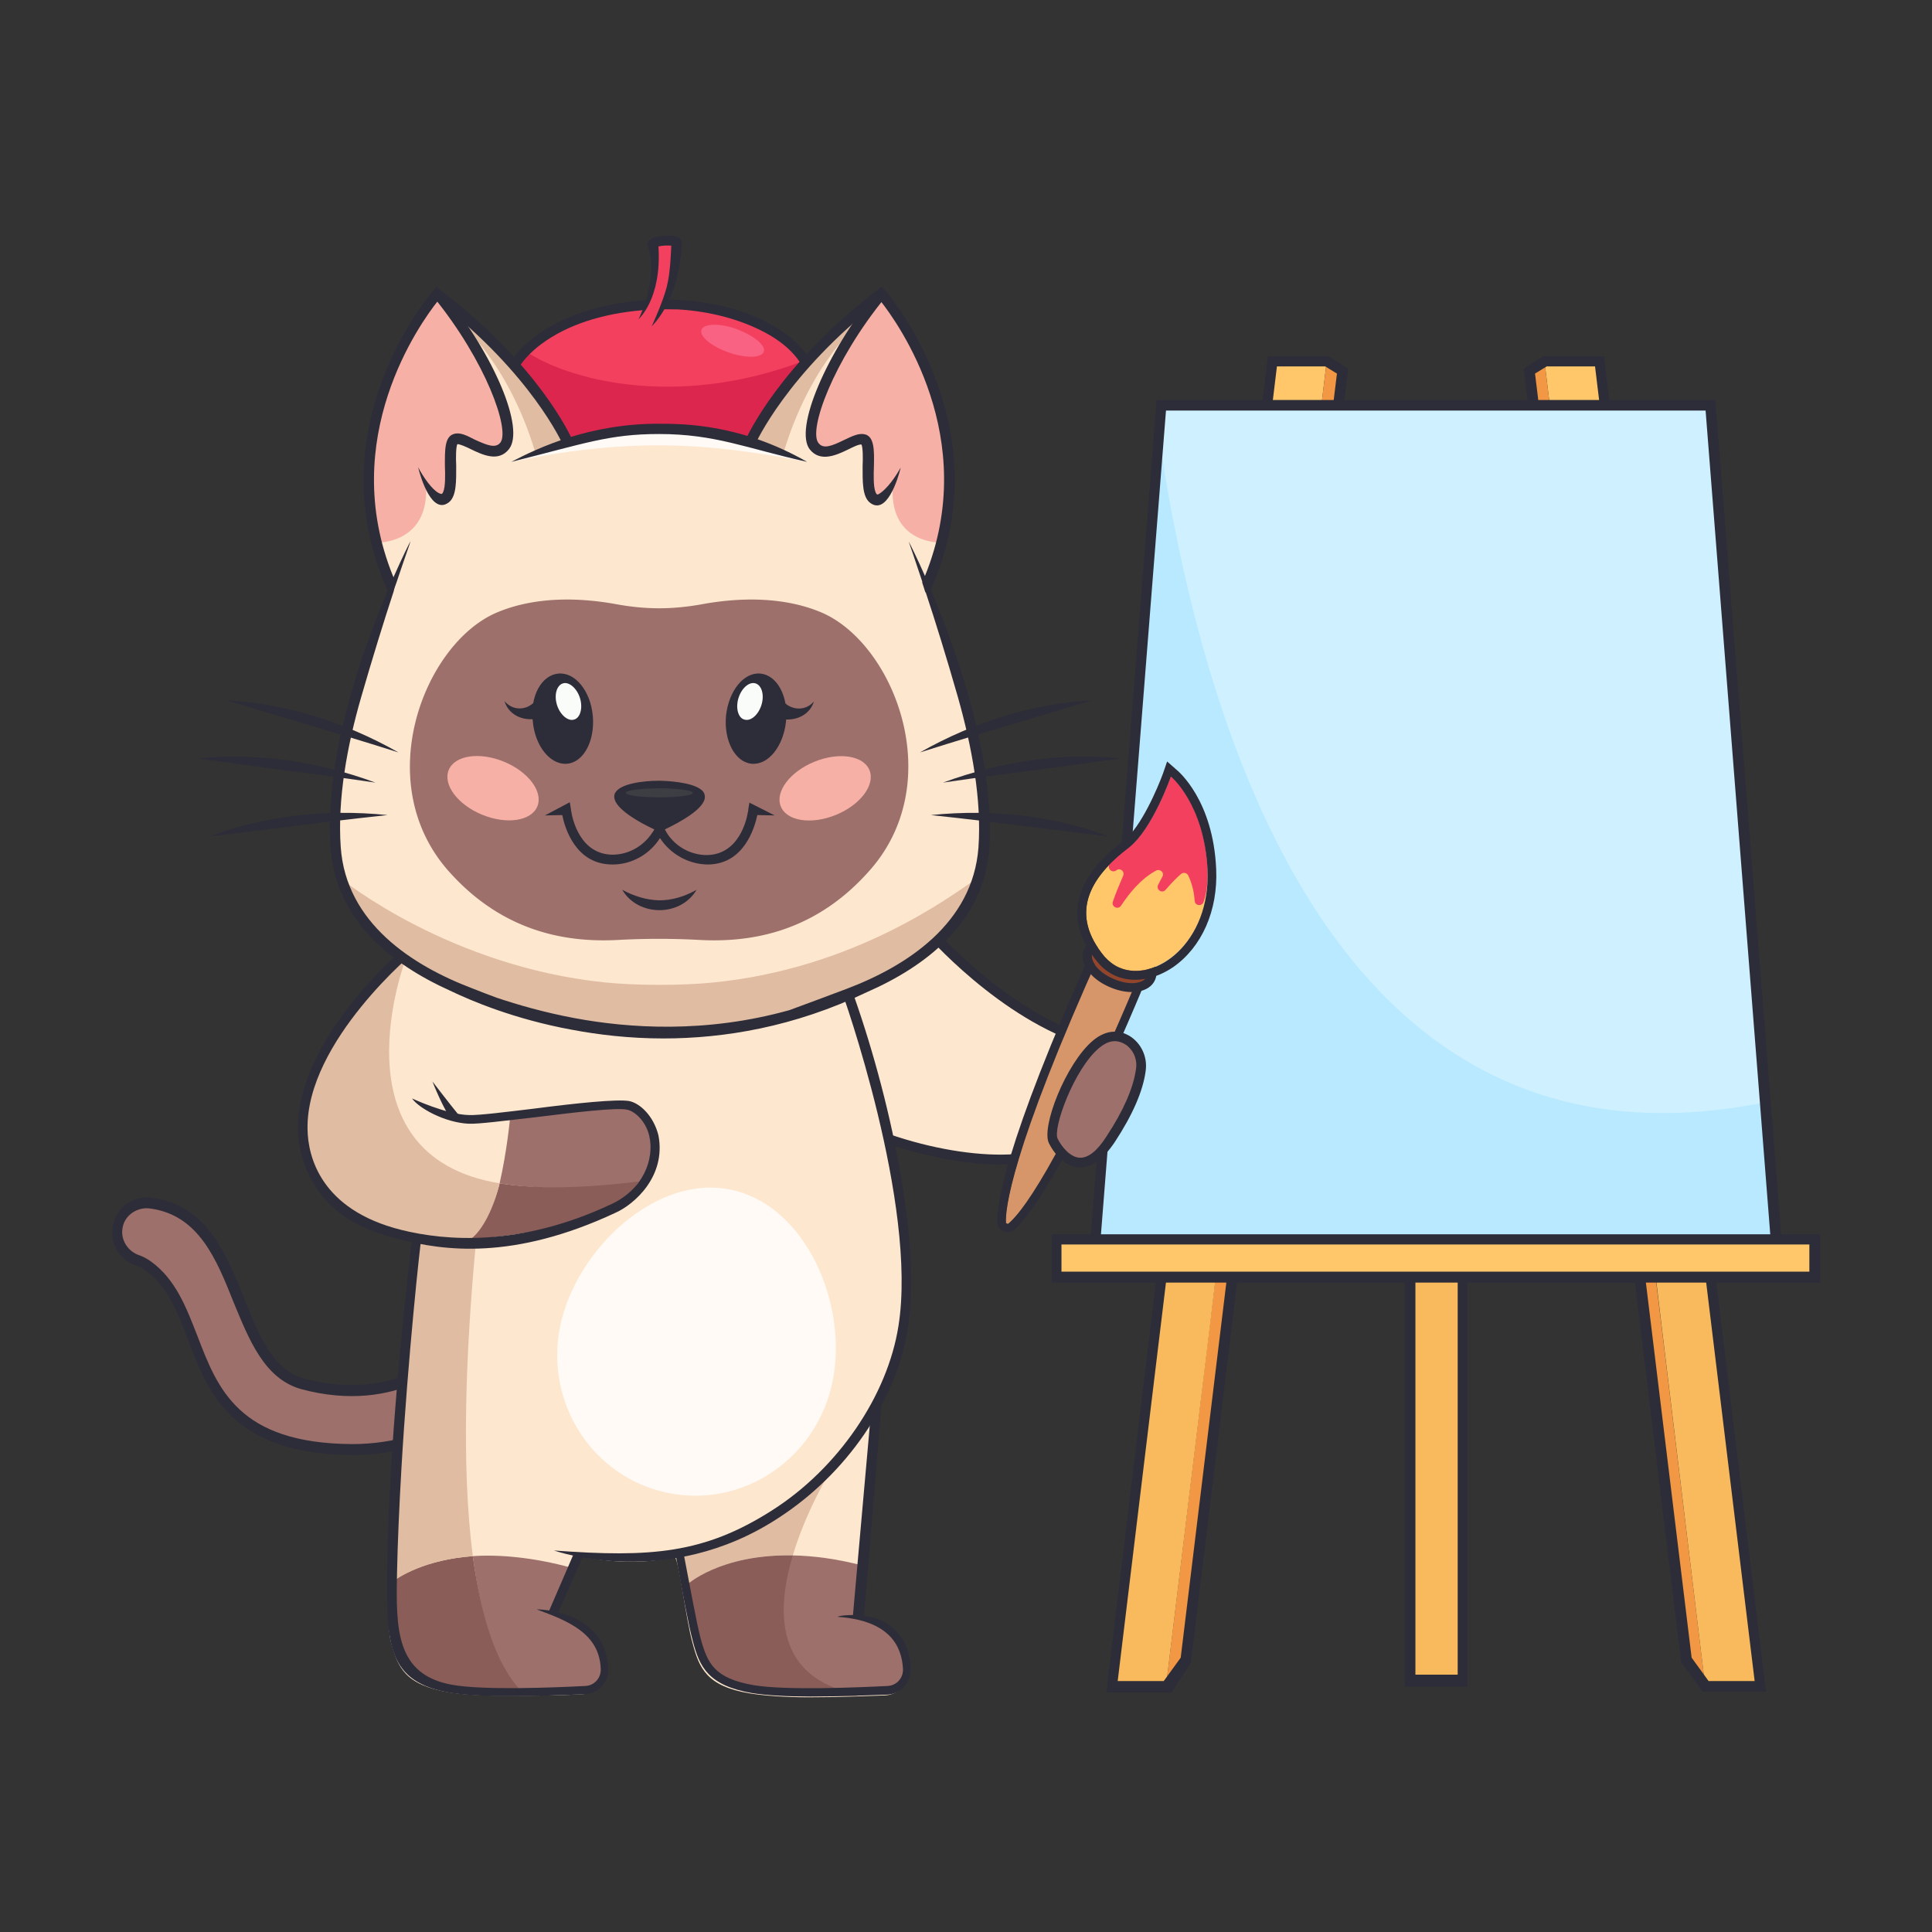 <svg xmlns="http://www.w3.org/2000/svg" xml:space="preserve" width="512" height="512"><rect width="100%" height="100%" fill="#333333" stroke="none"/><path fill="#FFC76A" d="m409.3 95.7 29.5 242.7h14.4L423.8 95.7zM307.7 338.4h14.5l29.4-242.7h-14.5z"/><path fill="#F29743" d="m451.9 446.9-5-7.1-41.7-341.4 4.1-2.7zM309 446.9l5.2-7.1 41.6-341.4-4.2-2.7z"/><path fill="#F9BA5D" d="M373.8 338.1h13.8v107.3h-13.8zM306.1 351.8l1.6-13.4h14.5l-1.6 13.4-11.6 95.1h-14.5zM453.2 338.4l1.7 13.4 11.5 95.1h-14.5l-11.5-95.1-1.6-13.4z"/><g fill="#2D2D39"><path d="M425.1 94.6v-.2H409l-5.2 3.3.1.9 41.6 341.8 5.7 7.9H468L425.1 94.6zm-2.4 2.5L452 338.6l13 106.9h-12.2l-4.5-6.2L406.8 99l3.1-1.9h12.8zM372.3 447h16.6V336.5h-16.6V447zm14-107.3v104.1h-11.2V339.7h11.2zM357.3 97.7l-5.2-3.3H336l-42.8 353.9v.2h17.3l5.1-7.9 41.7-342.9zm-61.1 347.8 42.2-348.4h12.8l3.1 1.9-41.4 340.3-4.5 6.2h-12.2z"/></g><path fill="#CFF0FF" d="M290 330.6h180.9l-17.6-223.2H307.7z"/><path fill="#B8E9FF" d="M307.1 115.5c12.6 85 49.9 199.1 160.8 176.6l3 38.5H290l17.1-215.1z"/><path fill="#2D2D39" d="m472.3 330.5-17.7-224.3v-.2H306.5l-17.8 225.8v.2h183.8l-.2-1.5zM452 108.8l17.3 220.4H291.6L309 108.8h143z"/><path fill="#FFC76A" d="M280 328.4h200.9v10H280z"/><path fill="#2D2D39" d="M278.7 327.1v12.8h203.7v-12.8H278.7zm2.6 9.9v-7.2h198.2v7.2H281.3z"/><path fill="#FDE7CF" d="m252 251.9-14.4-10.1-33.7 1.3 7.6 39.9 1.4 8.2 23.9 11.6 25.7 4.5 16.6-1.8 14.3-7.6 6.4-7.7.2-8.3-10.7-6-13.3-5.2c.1-.2-20.1-13.9-24-18.8z"/><path fill="#2D2D39" d="M194.6 272.8c-1.4-3-1.8-5.2-2.3-8.4l2.1-1.2c1.2 9.5 7.7 18.5 18.9 26.3 19.6 13.5 47.5 18.9 61.3 15.5 13.7-3.3 24.5-11.3 24.6-18.3.1-5.1-5.9-8-10.9-9.5-23.3-6.9-43.2-29.8-43.5-30.3l2.1-1.5c.1.1 19.7 22.7 42.2 29.4 10.7 3.2 12.8 8.3 12.8 12-.2 8.2-11.7 17.1-26.6 20.8-14.4 3.5-43.2-2.1-63.4-15.9-8.3-5.7-14-12.1-17.3-18.9zM134.6 361.3c-.9-3.2-3.8-5.9-7.3-6.7-3.1-.7-6.1.3-8.3 2.8-1.5 1.5-15 14.2-38.5 7.9-8.2-2.3-11.8-11.3-15.6-20.7l-.2-.6c-4.9-12-9.9-24.4-24-26.5-2.3-.5-4.7 0-6.8 1.3-2.1 1.4-3.5 3.5-4 6-.9 4.4 1.5 8.8 5.7 10.4 1.1.4 2.1.8 2.9 1.4 6 4.4 8.7 11.5 11.3 18.4 5.4 14.2 11.6 30.4 43.6 30.6 25 0 39.1-15.6 39.2-15.7 2.3-2.6 3-5.6 2-8.6zm-4.5 6.4c-.1.1-13.2 14.6-36.7 14.6-29.7-.2-35.2-14.5-40.5-28.4l-.1-.2c-3-7.7-5.8-15-12.4-19.7-.9-.7-1.9-1.1-2.8-1.5-.3-.1-.5-.2-.8-.4-2.6-1.1-4.1-3.8-3.6-6.6.3-1.5 1.2-2.8 2.5-3.7 1-.7 2.1-1 3.3-1 .4 0 .7 0 1.1.1 12.2 1.9 16.8 13.2 21.3 24.1l.1.4c3.8 9.5 8.1 20.4 18.2 23.3 26.9 7.3 41.7-8.7 41.8-8.8 1.4-1.5 2.9-2.1 4.6-1.9.2 0 .4.1.6.1 2.2.5 4.1 2.3 4.8 4.4.3 1.4.4 3.3-1.4 5.2z"/><path fill="#9D706B" d="M126.7 357.4c-.3-.1-.8-.1-1.3-.1-1.3 0-2.9.4-4.4 2.1-.6.6-15.2 15.8-41.3 8.7-9.7-2.8-13.7-13.1-17.8-23-4.5-11.3-9.2-23-21.9-24.8-3.4-.6-6.9 1.6-7.5 5-.6 3 1.1 6 4 7.2 1.2.4 2.4 1 3.5 1.8 6.5 4.7 9.3 12 12.3 19.7 5.4 14.1 10.9 28.5 41 28.7 23.5 0 36.6-14.2 37.1-14.8 2-2.1 1.9-4.3 1.5-5.8-.6-2.1-2.9-4.2-5.2-4.7z"/><path fill="#FDE7CF" d="m225.879 261.49-116.7-11.8c-.674.041-30.15 26.062-29.779 49.71.1 5.7 1.6 10.8 4.9 15.6 4.1 5.8 10 9.8 16.7 11.8 2.6.8 5.8 1.5 9.3 2.3-.5 4.7-4.2 35.8-5.8 64.5v7.2c.1.3-2.7 27.5-.9 34.3 1.8 6.9 3.8 11.4 15.4 13.4 3.8.6 9.2.9 15.2.9 7.3 0 14.7-.1 20.1-.4 3.4-.2 6.4-2.8 6.3-6.2-.1-4.7-2.3-12.3-13.2-15l6.5-15.3c4.7.9 9.2 1.4 13.4 1.4 4 0 7.9-.5 11.5-1.2 1 0 3.1 17.1 4.7 22.6 1.8 6.9 3.8 11.6 15.4 13.5 3.8.6 9.3 1 15.4 1 7.3 0 14.9-.3 20.3-.5 3.4-.2 6.2-3 6.1-6.4-.1-3.5-1.3-8.8-6.5-12.2-1.7-1.1-3.9-1.6-5.9-1.9l4.7-55.4c3.6-6.8 6.1-13.9 7.3-21.1 1.2-7.5-.4-16.9-1.3-25.7.6-.6-12-64.2-13.121-65.11z"/><path fill="#9D706B" d="m227.902 428.401 1.141-10.696.322-2.62c-7.439-1.984-13.693-2.773-19.266-2.885-.046-.001-.139.041-.184.04-4.4 14.7-6.116 30.96 14.184 35.96 7.1-.3 12.7-.9 12.7-.9s5.1-3.4 2-10.2c-2.999-6.6-10.897-8.699-10.897-8.699z"/><path fill="#FDE7CF" d="M223 384.8s-.5.8-1.4 2.3c.4-.8.9-1.5 1.4-2.3z"/><path fill="#E0BCA2" d="M224.1 448.3c-7.6.4-16.8.6-22.4-.2-7.7-1.2-13.3-.6-16.9-10.8-1.4-3.9-1.5-9.4-2.8-17.1 0 0 8.8-8.5 28.1-8 3.2-10.8 8.9-20.8 11.5-25.1-13.2 19.6-45.3 25.2-45.3 25.2s0 .1.2.8c.9-.1 2.3-.4 3.1-.5.8 3.9 1.7 8.8 2.5 12.9s1.4 7.6 1.9 9.5c1.8 6.9 3.8 11.6 15.4 13.6 3.8.6 9.4.9 15.4.9 4.3 0 8.6.1 12.7 0-1-.3-2-.6-3.3-1 .1-.2 0-.2-.1-.2z"/><path fill="#8A5D58" d="M210.1 412.2c-19.4-.4-28.2 7.9-28.2 7.9 1.3 7.5 1.4 13.2 2.8 17.1 3.6 10.2 9.2 9.8 16.9 10.8 5.6.9 14.8.6 22.4.2-18.2-5.1-18.3-21.3-13.9-36z"/><path fill="#9D706B" d="M159.4 293.3c-16.7 1.8-24.2 2.7-24.2 2.7s-.8 8.9-2.8 17.6c9.4 1.5 21.5 1.7 36.7-.2 0 0-.9 2.5-4.4 5.1 5.1-3.2 8.7-7.5 8.8-13.1-.1 0 2.5-14-14.1-12.1zM146.9 427.1l3.5-9.5 1.1-2.112c-10.1-2.8-19.5-3.588-26.2-3.088 2.1 15.9 5.8 29 12.9 36.1 9.7-.3 19.3-1.2 19.3-1.2s5.1-3.4 2-10.2c-3.1-6.6-12.6-10-12.6-10z"/><path fill="#8A5D58" d="M103.4 419.5v6.4c.6 4.7 1 8.4 1.9 11.3 3.6 10.2 9.2 9.8 16.9 10.8 4.1.6 10.2.6 16.2.4-7.1-7.2-10.9-20.2-13.1-36-12.4.9-19.7 5.3-21.9 7.1z"/><path fill="#E0BCA2" d="M126 330.6c-5.7.1-10.6-.5-14.9-1.4v.1c-.5 4.7-4.774 30.568-6.274 59.068L103.9 399c.1.2-.5 10.7-.5 20.6 2.3-1.7 9.3-6.3 21.9-7.2-3.2-24.6-1.7-55.7.7-81.8z"/><path fill="#FFFAF5" d="M193.7 315.3c-19.8-4.2-40.9 15.7-45.2 35.9-4.3 20.4 8.4 40.2 28.3 44.4 20 4.2 39.5-8.9 43.8-29.3 4.3-20.3-6.9-46.9-26.9-51z"/><path fill="#2D2D39" d="M234.9 430.1c-4.5-2.9-12.8-2.1-12.9-1.6h.2c13.7 1 16.8 7.9 17.1 13.8.1 2.4-1.7 4.4-4.1 4.5-7.8.4-27 1.2-35.4-.2-10.5-1.8-12.3-5.8-14.1-12.3-1.1-4.1-2.9-14.2-4.4-21.9-.1-.9-.3-1.2-.4-2.1-.6.1-1.4.3-2.1.4.1.9.3 1.2.4 2.1 1.4 7.8 3.3 18.1 4.4 22.1 1.8 6.9 4.1 11.8 15.8 13.8 3.8.6 9.4.9 15.4.9 7.3 0 15-.3 20.4-.5 3.4-.2 6.2-3.1 6.1-6.7 0-3.7-1.1-8.9-6.4-12.3z"/><g><path fill="#2D2D39" d="m226 428.5 2.9.8 4.7-56.9-2.6-.2z"/></g><g><path fill="#2D2D39" d="m145.291 427.398 2.209.902 7.4-16.8-2.7-.1z"/></g><path fill="#2D2D39" d="M142.2 426.5c8.162 3.003 16.693 6.281 17 15.8.1 2.4-1.7 4.4-4.1 4.5-7.8.4-26.962 1.208-35.339-.323-14.83-2.71-14.852-14.658-14.542-29.782.16-7.822.579-17.396 1.144-27.195 1.708-29.632 5.059-60.531 5.238-60.799l-2.4-.2c-.09.27-3.832 31.294-5.596 61.129-.377 6.37-.899 17.312-1.006 27-.213 19.305.191 29.148 16.703 31.971 3.8.6 9.4.9 15.4.9 7.3 0 15-.3 20.4-.5 3.4-.2 6.2-3.1 6.1-6.7-.538-14.478-16.133-15.801-19.002-15.801z"/><g><path fill="#2D2D39" d="m119.8 296.9 1.7-1.5c-2-2.4-6.9-8.8-6.9-8.8.1.3 3 7.6 5.2 10.3z"/></g><path fill="#8A5D58" d="M132.4 313.6c-1.5 6.3-5.2 12.6-8.3 14.9 0 0 26.6-1.4 40.5-10 3.5-2.7 4.7-5.4 4.7-5.4-15.2 1.9-27.5 2-36.9.5z"/><path fill="#E0BCA2" d="M132.4 313.6c-44.9-7.4-24.791-59.754-24.791-59.754l-5.739 4.13c-27.502 28.264-25.754 50.462-10.761 62.225 15.477 12.142 45.046 13.199 69.791.598 1.5-.8 2.7-1.5 3.6-2.3-13.8 8.6-39.8 9.9-39.8 9.9 3.2-2.299 6.2-8.399 7.7-14.799z"/><path fill="#2D2D39" d="M166.8 291.8c-3.2-.6-14.5.6-25.3 2-7.5.9-14.6 1.8-17.2 1.7-5.9-.1-15.1-4.4-15.1-4.4 1.7 2.5 8.6 6.4 15 6.7 2.8.1 9.5-.8 17.5-1.7 9.8-1.2 21.8-2.7 24.6-2 1.8.4 4.9 2.9 5.8 7.1 1.3 5.9-1.5 14.1-10.5 18.1-23.814 11.097-43.418 9.601-55.294 6.626-21.347-5.346-24.72-19.46-24.806-26.726-.4-23.2 28.6-47.3 29-47.5l-1.6-2c-1.3 1-30.4 25.2-29.9 49.7.1 5.7 1.8 10.9 5.1 15.8 6.509 9.207 15.615 11.6 21.677 13.19 11.696 3.068 30.177 5.707 57.323-6.99 4.995-2.22 13.456-9.631 11.4-20.5-1.3-5.2-4.9-8.5-7.7-9.1z"/><g><path fill="#D6966A" d="M303.7 256.6c0-.1-1-.9-1.2-.9l-5-2.2-5-2.2c-.2 0-.4-.1-.5.1-24.5 54-25.6 69.3-25.5 72.6 0 .3.5.4.7.3 2.5-2.2 13.9-12.9 36.5-67.7z"/><path fill="#2D2D39" d="m292.6 251.3 5 2.2 5 2.2c.2 0 .3.3.2.4-22.7 54.8-33.1 66.1-35.5 68.2-.1.1-.2.1-.4 0-.1 0-.3-.2-.3-.3-.2-3.2 1-18.4 25.5-72.6.1-.2.3-.2.5-.1zm.9-2.2c-1.4-.6-2.9-.1-3.5 1.3-24.5 54.1-25.9 69.9-25.7 73.6 0 1 .7 1.9 1.7 2.3s2 .2 2.8-.4c2.7-2.4 13.5-14.2 36.1-69.1.5-1.3 0-2.9-1.5-3.4l-5-2.2-4.9-2.1z"/><path fill="#93452C" d="M304 258.8c-.9 2.1-4.9 2.5-8.9.7s-6.5-4.9-5.6-7 4.9-2.5 8.9-.7c4 1.6 6.5 4.8 5.6 7z"/><path fill="#AF593A" d="M298.4 251.7c-3.6-1.5-7.2-1.4-8.6.1-.2 2 2.2 4.7 5.8 6.3 3.6 1.5 7.2 1.4 8.6-.1.2-2.1-2.2-4.8-5.8-6.3z"/><path fill="#2D2D39" d="M298.4 251.7c4 1.7 6.5 4.9 5.6 7s-4.9 2.5-8.9.7c-4-1.7-6.5-4.9-5.6-7 .8-2.1 4.8-2.5 8.9-.7zm.9-2.1c-5.3-2.3-10.5-1.5-12 1.9s1.4 7.8 6.8 10.1c5.3 2.3 10.5 1.5 12-1.9s-1.4-7.8-6.8-10.1z"/><path fill="#FFC76A" d="M310.3 205.8s-5 14.2-11.1 18.8c-10.7 8.1-15.8 17.7-6.5 28.9 8.5 10.1 28.4-.8 27.3-23-.8-17.6-9.7-24.7-9.7-24.7z"/><path fill="#F4405F" d="M320 230.3c-.8-17.4-9.7-24.6-9.7-24.6s-5 14.2-11.1 18.8c-1.8 1.4-3.4 2.8-5 4.3-1 1.1.3 2.7 1.6 1.9l.1-.1c1-.7 2.3.4 1.7 1.6-.8 1.9-1.9 4.4-2.7 6.8-.4 1.3 1.4 2.2 2.2 1 2.1-3.2 5.2-7.1 9.3-9.3 1.1-.5 2.3.6 1.6 1.7-.3.6-.7 1.3-1.1 2.1-.6 1.3 1.1 2.4 2 1.3 1.4-1.6 2.9-3.2 4.1-4.2.7-.5 1.5-.3 1.9.4.6 1.3 1.5 3.6 1.7 6.7.1 1.5 2.1 1.5 2.4.2.9-2.6 1.1-5.5 1-8.6z"/><g><path fill="#2D2D39" d="M310.3 205.8s8.8 7.2 9.7 24.6c.9 19.4-13.9 30.2-23.4 26-1.4-.6-2.7-1.6-3.9-2.9-9.3-11.2-4.2-20.8 6.5-28.9 6.2-4.8 11.1-18.8 11.1-18.8zm-1-4-1.1 3.2c-1.4 3.8-5.8 14.2-10.4 17.8-7.5 5.6-11.5 11.4-12.2 17.4-.6 4.9 1.2 9.9 5.3 14.8 1.3 1.6 2.9 2.8 4.7 3.6 4.6 2 10.3 1.1 15.3-2.3 7.6-5.3 11.9-15 11.4-26-.8-18.2-10-25.9-10.5-26.3l-2.5-2.2z"/></g></g><path fill="#2D2D39" d="m225.4 261.4-2.5.9c.42.84 20.334 57.015 15.2 89.1-2.9 18.5-16 37.7-33.4 48.8-18.104 11.574-32.2 12.581-57.9 10.7.673.189 30.067 10.524 59.3-8.5 18.2-11.7 31.5-31 34.5-50.5 3.595-22.47-4.656-61.502-15.2-90.5z"/><path fill="#9D706B" d="M302.4 283.7c.5-3.3-1-6.6-3.9-8.2-2.1-1.1-4.8-1.5-8.1 1.2-7 5.9-13.1 22.2-11.3 25.7 1.7 3.4 7.7 11.1 15.2-.5 5.5-8.1 7.5-14 8.1-18.2z"/><path fill="#2D2D39" d="M281.5 307.5c-2-1.6-3.2-3.9-3.5-4.5-2.2-4.2 4.5-21.2 11.6-27.2 3.9-3.3 7.4-2.6 9.5-1.4 3.2 1.8 5.1 5.6 4.5 9.5-.7 5.2-3.4 11.5-8.2 18.8-3.1 4.6-6.3 6.9-9.6 6.7-1.6-.2-3.1-.9-4.3-1.9zm17.3-30.3c-.3-.3-.6-.4-.9-.6-2.2-1.2-4.3-.8-6.6 1.1-6.7 5.6-12.4 21.5-11 24.1 1.1 2.2 3.3 4.8 5.7 5 2.3.2 4.8-1.8 7.2-5.6 4.5-6.8 7.1-12.8 7.8-17.6.5-2.5-.4-4.9-2.2-6.4z"/><g><path fill="#F4405F" d="M215.6 103.3c.3 13-17.9 24-40.4 24.5-22.6.5-41.1-9.6-41.4-22.6s17.9-24 40.4-24.5 41.1 9.6 41.4 22.6z"/><path fill="#DD264E" d="M175.2 127.9c22.6-.5 40.7-11.5 40.4-24.5-.1-2.7-.9-5.4-2.5-7.8-34.7 13.2-63.5 4.6-73.9-2.6-3.5 3.6-5.6 7.9-5.5 12.2.4 13 18.9 23.2 41.5 22.7z"/><path fill="#2D2D39" d="M145.5 122.8c-8.3-4.5-12.9-10.7-13-17.5s4.2-13.2 12.2-18.1c7.8-4.8 18.3-7.5 29.5-7.8 11.1-.3 21.8 2 29.8 6.4 8.3 4.5 12.9 10.7 13 17.5.2 13.7-18.4 25.3-41.7 25.9-1.9 0-3.7 0-5.6-.1-9.1-.5-17.5-2.7-24.2-6.3zM174.2 82c-10.6.3-20.7 2.8-28.1 7.4-7.2 4.4-11 10-11 15.7.2 5.8 4.2 11.2 11.7 15.2 7.7 4.1 17.7 6.3 28.5 6.1 21.8-.6 39.4-10.9 39.1-23.1-.2-5.8-4.2-11.2-11.7-15.2-6.4-3.4-14.4-5.6-23-6.1-1.9 0-3.7-.1-5.5 0z"/><path fill="#F96282" d="M202.4 93.2c-.6 1.7-4.8 1.8-9.3.2-4.6-1.6-7.8-4.3-7.2-6s4.8-1.8 9.3-.2c4.5 1.7 7.8 4.3 7.2 6z"/><g><path fill="#F4405F" d="M173 84.4c-6.9 5.7-3.5-1-3.5-1s.2-.4.7-1c2-3 5.3-9.3 2.7-17.5v-.1c0-.4 1.4-.9 3.2-.9 1.7-.1 3.2.1 3.2.5 0 1.9 0 14.8-6.3 20z"/><path fill="#F4405F" d="M179.4 64.4c0 .4-1.5.7-3.2.9-1.6.1-3-.1-3.2-.5v-.1c0-.4 1.4-.9 3.2-.9 1.7-.1 3.2.2 3.2.6z"/><path fill="#2D2D39" d="M172.7 86.5c7.884-8.204 8-21.856 8-22.3-.1-1.4-1.6-2-4.7-1.7-2.183.141-3.473.579-4.046 1.28-.56.686-.292 1.265-.15 1.766.492 1.735 1.238 4.357.496 8.954-.9 6-3.1 10.1-3.1 10.1s6.2-5.3 5.3-19.3c1.347-.263 2.15-.267 3.4-.2-.1 1.6-.2 7-1.2 10.9-1 4-4 10.5-4 10.5z"/></g><g><path fill="#FDE7CF" d="M260.9 215.5c-.1-3.2-.3-6.4-.7-9.6-.1-.6-.1-1.2-.2-1.7-.4-3.2-1-6.3-1.7-9.3-.2-.7-.3-1.5-.5-2.2-3-12.6-7-21.9-7-21.9l-4.2-14-.4-1.4v-.1c.2-.6 1.7-5.1 3.1-11.4.2-.8.4-1.6.5-2.5.4-2 .8-4.2 1.1-6.4v-.1c.3-1.9.5-3.9.7-5.9.5-6.6.2-13.5-1.7-19.4-1.9-5.8-4.3-11.1-6.6-15.7-.6-1.2-1.2-2.4-1.8-3.4-3-5.4-5.7-9.4-7-11.2-.3-.5-.6-.8-.7-1l-.2-.2v.1L230 82s-.8.6-2.3 1.7c-.8.6-1.8 1.5-3 2.5-3.9 3.3-9.4 8.4-15 15.3-3.2 3.9-6.5 8.4-9.5 13.5-.1.2-.2.4-.4.6l-.4.6-.1.1-.5.7-1-.1-23-3.1-23 3.1-1 .1-.5-.7s0-.1-.1-.1l-.4-.6c-.1-.2-.2-.4-.4-.6-3-5-6.3-9.5-9.5-13.5-5.6-6.9-11.2-12.1-15-15.3-1.2-1-2.2-1.8-3-2.5-1.5-1.1-2.3-1.7-2.3-1.7l-3.6-3.8v-.1l-.2.2c-.1.2-.4.5-.7 1-1.3 1.9-4 5.9-7 11.2-.6 1.1-1.2 2.2-1.8 3.4-2.4 4.6-4.7 9.9-6.6 15.7-1.9 5.9-2.2 12.7-1.7 19.4.2 2 .4 4 .7 5.9v.1c.3 2.2.7 4.4 1.1 6.4.2.9.4 1.7.5 2.5 1.4 6.3 2.9 10.8 3.1 11.4v.1l-.4 1.4-4.2 14s-4.1 9.3-7 21.9c-.2.7-.3 1.5-.5 2.2-.7 3-1.2 6.1-1.7 9.3-.1.6-.2 1.1-.2 1.7-.4 3.2-.6 6.4-.7 9.6v2.2c0 5.2.6 10.3 2 15.2 2.4 8.7 7.4 16.5 16.2 21.5 15.2 8.7 29.8 13.6 41.6 16.4 14.6 3.4 24.8 3.5 26.4 3.6 1.5 0 11.8-.1 26.4-3.6 11.8-2.8 26.4-7.6 41.6-16.4 8.9-5.1 13.8-12.8 16.2-21.5 1.4-4.8 1.9-10 2-15.2-.2-.8-.2-1.5-.2-2.2z"/><path fill="#9D706B" d="M217.9 162.4c-10.7-4.6-22.9-3.9-31.7-2.3-3.8.7-7.7 1.1-11.5 1.1-3.9 0-7.7-.4-11.5-1.1-8.8-1.6-21-2.3-31.7 2.3-19.2 8.3-33.6 45.3-12.3 68.8 15.1 16.8 32.7 18.5 44.5 17.9a198.28 198.28 0 0 1 21.8 0c11.8.6 29.4-1.1 44.5-17.9 21.5-23.5 7.1-60.4-12.1-68.8z"/><path fill="#E0BCA2" d="m198.8 116.7 8.9 3.1c7.2-23.9 20.2-34.4 20.2-34.4h.6c-7.7-3.8-29.7 31.3-29.7 31.3z"/><path fill="#F6B0A6" d="m242.7 92-9.2-13.5-2.7 3.4-10 14.3s-5.3 13.1-5.4 13.5c-.1.3 0 8.6 0 8.6l4 1.9 6.8-4.2 3.8.8v12.1s2.6 3.5 2.9 3.7c.3.2 3.654-3.071 3.654-3.071-.5 14.8 12.946 14.271 12.946 14.271l2.3-13.3-.8-16.5-8.3-22z"/><ellipse transform="rotate(-22.351 218.692 208.915)" fill="#F6B0A6" cx="218.674" cy="208.906" rx="12.699" ry="7.6"/><path fill="#2D2D39" d="M201.5 178.5c-4.4-.4-8.4 4.6-9.1 11.2-.6 6.6 2.4 12.3 6.8 12.7 4.4.4 8.4-4.6 9.1-11.2.7-6.7-2.4-12.3-6.8-12.7z"/><path fill="#2D2D39" d="m206.9 185-3.4 4.2c4.2 2.7 10.6 1.8 12.2-3.3-2.5 2.9-6.8 2.3-8.8-.9z"/><path fill="#F9FCF8" d="M200.2 181.1c-1.7-.5-3.7 1.3-4.5 3.9-.8 2.6-.1 5.3 1.6 5.7 1.7.5 3.7-1.3 4.5-3.9.8-2.6.1-5.2-1.6-5.7z"/><path fill="#2D2D39" d="m233.7 75.9-1 .8c-26.3 20.1-34.7 39-35.1 39.8l2.6 1.1c.1-.1 8.2-18.5 33.1-37.9 4.6 5.8 26.7 36.4 11.8 73-.2.5-.5 1.1-.7 1.7.3.8.5 1.6.8 2.5l.9.5c.1-.4.4-.7.5-1 19.5-43.3-11.7-79.1-12.1-79.5l-.8-1z"/><path fill="#2D2D39" d="M232.02 130.405c-.59-1.451-.505-4.611-.42-6.905.1-4.2.1-7.8-2.4-8.4-1.6-.4-3.4.5-5.5 1.5-3.3 1.6-5.5 2.5-6.8.8-2.7-3.4 3.8-21.6 17.7-38.6l-2.2-1.8c-13.5 16.6-22 36.7-17.8 42.1 2.8 3.5 7.1 1.5 10.2 0 1.2-.6 2.8-1.4 3.5-1.3.4.8.4 3.9.3 5.7 0 4-.1 7.9 1.8 9.6 4.551 3.793 7.61-6.283 8.3-9.2-2.397 4.261-4.565 6.261-5.622 6.913-.439.271-.694.488-1.058-.408zM289.4 185.6c-15.2.8-31 5.5-45.6 13.8 0 0 11-3.5 22.9-7 8.4-2.5 22.7-6.8 22.7-6.8zM297.1 201c-15.2-1.6-31.5.6-47.2 6.4 0 0 11.4-1.7 23.7-3.2 8.7-1.2 23.5-3.2 23.5-3.2zM294 221.7c-14.3-5.4-30.6-7.4-47.3-5.7 0 0 11.5 1.2 23.7 2.8 8.7 1.1 23.6 2.9 23.6 2.9z"/><path fill="#FFFAF5" d="M135.5 122.4c30.978-6.398 51.332-5.239 78.4 0-41.709-20.861-72.726-1.892-78.4 0z"/><path fill="#E0BCA2" d="M121 85.3h.6s13 10.5 20.2 34.4l8.9-3.1c-.1.1-22.1-35-29.7-31.3zM258.9 232.8c-6.712 4.474-32.181 23.966-70.338 27.619-8.124.778-19.865.798-28.342-.075-40.854-4.205-69.186-26.932-69.92-27.544l-.1-.1c8.116 29.757 61.208 41.6 84.3 41.6 20.317 0 76.582-11.927 84.4-41.5.1 0 .1 0 0 0z"/><path fill="#F6B0A6" d="m98.5 114-.8 16.5 2.3 13.3s13.424.316 12.924-14.584c0 0 3.376 3.584 3.676 3.384.2-.2 2.9-3.7 2.9-3.7v-12.1l3.8-.8 6.8 4.2 4-1.9v-8.6c-.1-.4-5.4-13.5-5.4-13.5l-10-14.3-2.7-3.4-9.3 13.5-8.2 22z"/><ellipse transform="rotate(-67.649 130.644 208.887)" fill="#F6B0A6" cx="130.656" cy="208.898" rx="7.6" ry="12.699"/><path fill="#2D2D39" d="M141.2 191.2c.6 6.6 4.7 11.6 9.1 11.2 4.4-.4 7.4-6.1 6.8-12.7-.6-6.6-4.7-11.6-9.1-11.2-4.5.4-7.6 6-6.8 12.7z"/><path fill="#2D2D39" d="M133.7 185.8c1.6 5.2 8 6 12.2 3.3l-3.4-4.2c-2 3.3-6.3 3.9-8.8.9z"/><path fill="#F9FCF8" d="M147.6 186.8c.8 2.6 2.9 4.4 4.5 3.9 1.7-.4 2.4-3.1 1.6-5.7-.8-2.6-2.9-4.4-4.5-3.9-1.7.5-2.4 3.1-1.6 5.7z"/><path fill="#2D2D39" d="M114.8 77c-.3.4-31.5 36.1-12.1 79.5.1.3.3.7.5 1l.9-.5c.2-.9.5-1.7.8-2.5-.2-.6-.4-1.2-.7-1.7-14.9-36.6 7.2-67.2 11.8-73 24.9 19.4 33 37.7 33.1 37.9l2.6-1.1c-.4-.8-8.7-19.7-35.1-39.8l-1-.8-.8 1z"/><path fill="#2D2D39" d="M110.8 123.8c.676 2.857 3.759 12.984 8.3 9.2 1.9-1.7 1.8-5.6 1.8-9.6-.1-1.8-.1-4.9.3-5.7.7 0 2.3.7 3.5 1.3 3.1 1.5 7.4 3.6 10.2 0 4.2-5.4-3.764-24.608-17.264-41.208l-2.736.908c13.9 17.1 20.3 35.2 17.7 38.6-1.3 1.6-3.5.7-6.8-.8-2.1-1.1-3.9-2-5.5-1.5-2.5.7-2.4 4.3-2.4 8.4.087 2.352.174 5.614-.466 7.011-.226.492-.35.649-1.104.283-1.788-.868-4.203-4.318-5.53-6.894zM198.6 212.7l-.3 1.8v.2l-.1.5c-.3 1.9-2.3 11.3-10.9 11.4-4.2 0-8.3-2.2-10.6-5.9-.2-.3-.3-.6-.5-.9 4.4-2.1 9.6-5.1 10.5-7.9.2-.7.1-1.3-.2-1.9-1.4-2.2-7.2-3-11.7-3.1-4.5 0-10.3.8-11.7 3.1-.4.6-.4 1.2-.2 1.9.9 2.9 6.8 6.2 10.5 7.9-.2.3-.3.6-.5.8-2.4 3.7-6.4 5.9-10.6 5.9-8.6-.1-10.6-9.5-10.9-11.4l-.1-.5v-.2l-.3-1.8-6.6 3.5 4.6-.1c.7 3.4 3.5 13.1 13.3 13.1h.1c5 0 9.8-2.7 12.5-7 2.8 4.3 7.6 6.9 12.5 7h.1c9.7 0 12.5-9.8 13.2-13.1l4.6.1-6.7-3.4zM174.7 238.6c-3.4-.1-6.7-1.1-9.8-2.8 4.2 7.2 15.5 7.2 19.7 0-3.2 1.8-6.5 2.8-9.9 2.8zM213.9 122.4c-17.73-10.131-32.933-10.071-39.052-10.105-18.418-.102-32.058 6.287-39.348 10.105 19.363-4.841 25.86-7.38 39.125-7.38 14.997 0 23.087 3.783 39.275 7.38zM60 185.6c15.2.8 31 5.5 45.6 13.8 0 0-11-3.5-22.9-7-8.4-2.5-22.7-6.8-22.7-6.8zM52.3 201c15.2-1.6 31.5.6 47.2 6.4 0 0-11.4-1.7-23.7-3.2-8.7-1.2-23.5-3.2-23.5-3.2zM55.4 221.7c14.3-5.4 30.6-7.4 47.3-5.7 0 0-11.5 1.2-23.7 2.8-8.7 1.1-23.6 2.9-23.6 2.9z"/><path fill="#3D3D44" d="M183.6 210.1c0-.5-2.3-.9-5.5-1.1-1-.1-2.2-.1-3.4-.1-1.2 0-2.3.1-3.4.1-3.2.2-5.5.6-5.5 1.1 0 .7 3.9 1.2 8.9 1.2s9-.5 8.9-1.2z"/><path fill="#2D2D39" d="M246.7 156.3c-.5-1.2-1-2.4-1.5-3.5-2.3-5.2-4-8.6-4.4-9.3.2.5 1.6 4.6 3.7 10.9.3.8.5 1.6.8 2.5 2.5 7.5 5.6 17.5 8.6 28 3.6 12.8 6.3 27 5.4 39.7-1.5 20.1-19 31.4-34.8 37.4-5.6 2.1-10.9 4.1-15.3 5.7-22.2 6.2-42.6 4.8-57 2.1-8-1.5-14.9-3.5-20.6-5.4-2.1-.8-4.3-1.6-6.5-2.5-15.8-6-33.4-17.3-34.8-37.4-.9-12.7 1.7-26.9 5.4-39.7 3-10.4 6.1-20.4 8.6-28 .2-.9.5-1.7.8-2.5 2.1-6.3 3.6-10.4 3.7-10.9-.4.7-2.1 4.1-4.4 9.3-.5 1.1-1 2.3-1.5 3.5-6.9 16.1-17 44.5-15.3 68.5 1.4 19.4 16.5 31 31.6 37.8 5.6 2.7 17.1 7.6 32.4 10.4 6.9 1.3 15.1 2.3 24.2 2.3 16 0 34.6-3 54-12.3 15.3-6.7 31-18.4 32.4-38.1 1.5-23.9-8.7-52.3-15.5-68.5z"/></g></g></svg>